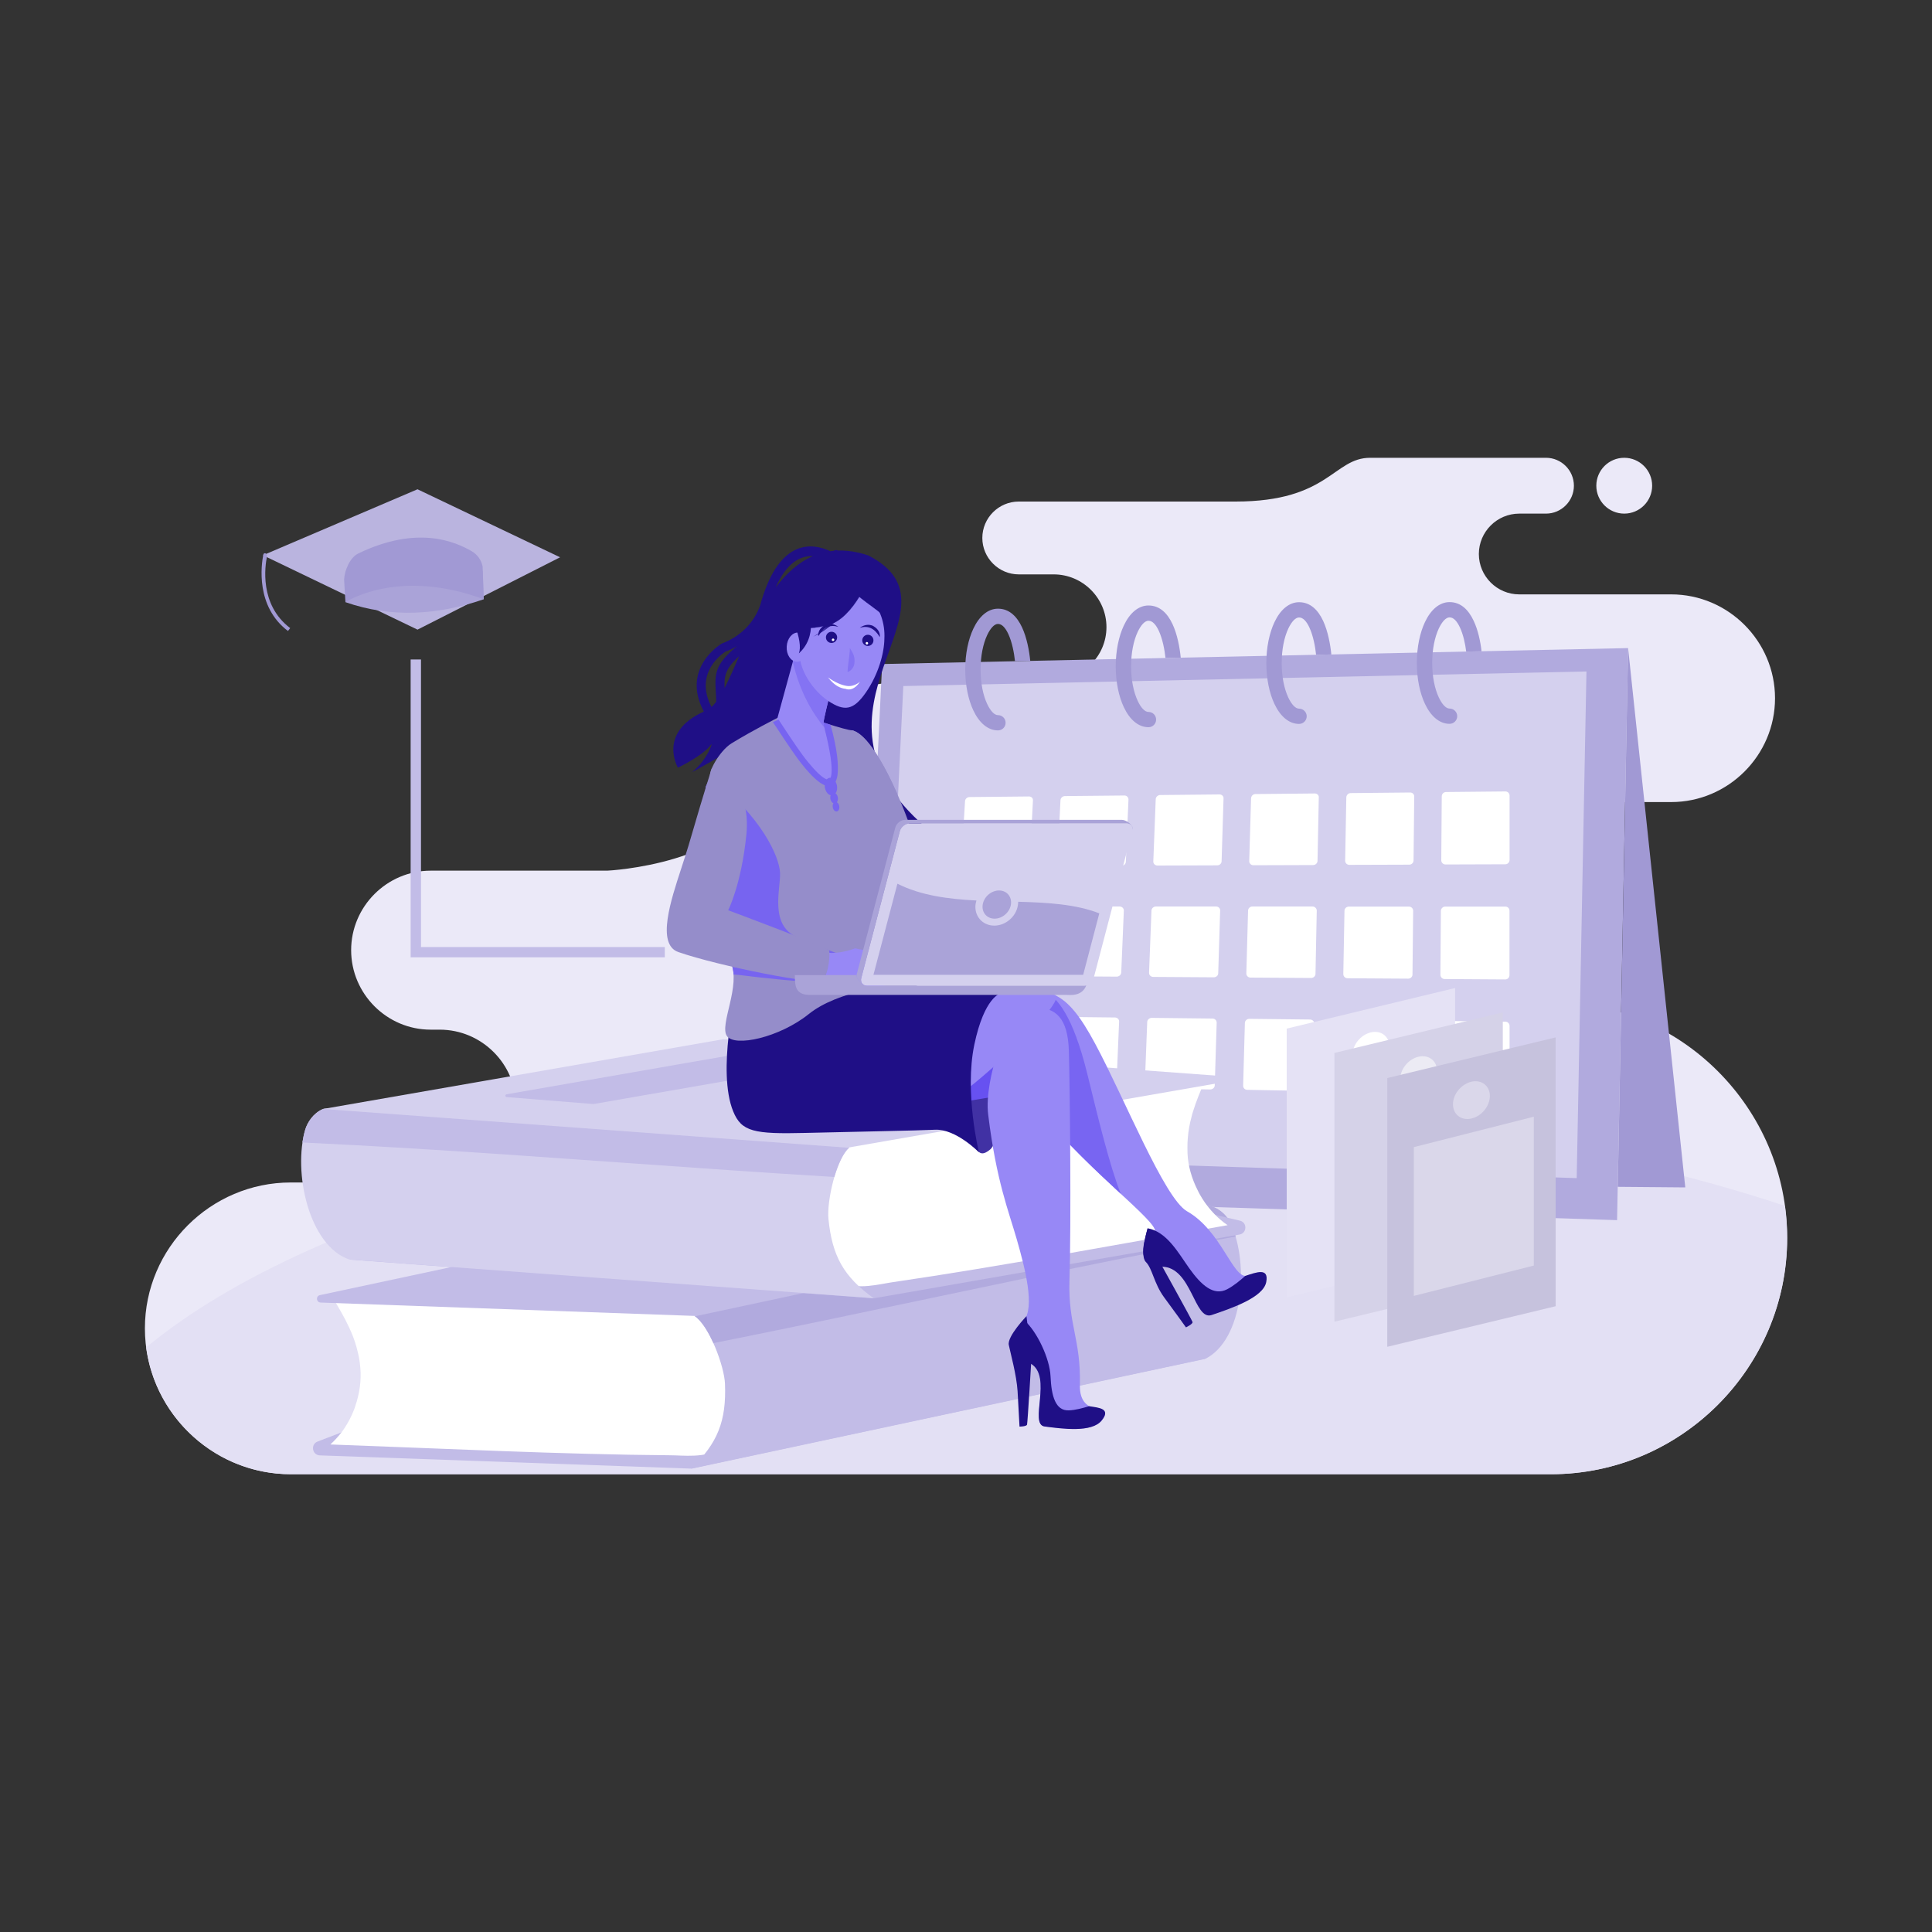 <svg xmlns="http://www.w3.org/2000/svg" enable-background="new 0 0 2000 2000" viewBox="0 0 2000 2000" id="PersonalizedLearning"><rect x="0" y="0" width="2000" height="2000" fill="#333333" stroke="none"/><path fill="#ebe9f8" fill-rule="evenodd" d="M1681.4,531.7c-15.9,0-28.9-12.9-28.9-28.9c0-15.9,12.9-28.9,28.9-28.9c15.9,0,28.9,12.9,28.9,28.9
		C1710.3,518.8,1697.3,531.7,1681.4,531.7L1681.4,531.7z M455.2,1224.1H301c-83,0-151,67.9-151,151l0,0c0,83,67.9,151,151,151
		h1304.6c134.5,0,244.5-110,244.5-244.5v0c0-134.5-110-244.5-244.5-244.5l0,0c-56.9,0-103.4-46.5-103.4-103.4l0,0
		c0-56.9,46.5-103.4,103.4-103.4h124.4c59.1,0,107.5-48.4,107.5-107.5l0,0c0-59.1-48.4-107.5-107.5-107.5h-157.3
		c-23,0-41.8-18.8-41.8-41.8l0,0c0-23,18.8-41.8,41.8-41.8h27.7c15.9,0,28.9-13,28.9-28.9l0,0c0-15.9-13-28.9-28.9-28.9h-103.9
		c0,0-39.7,0-78,0s-42.6,45.3-139.4,45.3c-149.6,0-74.8,0-224.5,0c-20.7,0-37.7,16.9-37.7,37.7l0,0c0,20.7,17,37.7,37.7,37.7h36.2
		c30,0,54.6,24.6,54.6,54.6l0,0c0,30-24.6,54.6-54.6,54.6H981.8c-147,0-167.8,38.4-193.6,114.9c-25.8,76.4-159.5,82.6-159.5,82.6
		H445.8c-45.2,0-82.3,37-82.3,82.3l0,0c0,45.2,37,82.3,82.3,82.3h9.4c43.5,0,79.1,35.6,79.1,79.1l0,0
		C534.4,1188.5,498.8,1224.1,455.2,1224.1L455.2,1224.1z" clip-rule="evenodd" class="colore9eff8 svgShape"></path><path fill="#e3e0f4" fill-rule="evenodd" d="M1143,1146.6c268.1,0,513.8,38.2,704.7,101.7c1.5,10.9,2.3,22,2.3,33.3v0c0,134.5-110,244.5-244.5,244.5H301
		c-76.4,0-140-57.5-149.7-131.3C329.2,1247.9,706.4,1146.6,1143,1146.6z" clip-rule="evenodd" class="colore0e6f4 svgShape"></path><polygon fill="#b1aade" fill-rule="evenodd" points="1685.4 670.9 913.2 687.4 886.6 1237.5 1674 1263.1" clip-rule="evenodd" class="coloraab9de svgShape"></polygon><polygon fill="#d4d0ee" fill-rule="evenodd" points="1642.3 695.1 1632.2 1219.6 911.6 1196.2 935.1 710.2" clip-rule="evenodd" class="colord0d9ee svgShape"></polygon><polygon fill="#a199d4" fill-rule="evenodd" points="1674.7 1228.6 1744.6 1229.2 1685.4 670.9" clip-rule="evenodd" class="color99a9d4 svgShape"></polygon><path fill="#a199d4" fill-rule="evenodd" d="M1066.5,684.1c-1-10.2-3.5-24-8.5-34.7c-5.2-11.1-13.1-19.3-24.9-19.3c-10.5,0-19.5,7.9-25.5,20.7
			c-5.2,11-8.4,25.9-8.4,42.3c0,16.4,3.2,31.3,8.4,42.3c6,12.8,15,20.7,25.5,20.7c4.4,0,7.9-3.5,7.9-7.9s-3.5-7.9-7.9-7.9
			c-3.8,0-7.8-4.4-11.2-11.6c-4.2-8.9-6.8-21.5-6.8-35.6c0-14.1,2.6-26.6,6.8-35.6c3.4-7.2,7.4-11.6,11.2-11.6
			c4.3,0,7.8,4.3,10.6,10.2c4,8.5,6.1,19.7,7,28.3L1066.5,684.1L1066.5,684.1z M1533.7,674.2c-1.1-9.8-3.6-22-8.2-31.6
			c-5.2-11.1-13.1-19.3-24.9-19.3c-10.5,0-19.5,7.9-25.5,20.7c-5.2,11-8.4,26-8.4,42.3c0,16.4,3.2,31.3,8.4,42.3
			c6,12.8,15,20.7,25.5,20.7c4.4,0,7.9-3.6,7.9-7.9s-3.5-7.9-7.9-7.9c-3.8,0-7.8-4.4-11.2-11.6c-4.2-9-6.8-21.5-6.8-35.6
			c0-14.1,2.6-26.6,6.8-35.6c3.4-7.2,7.4-11.6,11.2-11.6c4.3,0,7.8,4.3,10.6,10.2c3.6,7.6,5.6,17.2,6.6,25.2L1533.7,674.2
			L1533.7,674.2z M1378.2,677.5c-1-10.2-3.5-24-8.5-34.8c-5.2-11.1-13.1-19.3-24.9-19.3c-10.5,0-19.5,7.9-25.5,20.7
			c-5.2,11-8.4,26-8.4,42.3c0,16.4,3.2,31.3,8.4,42.3c6,12.8,15,20.7,25.5,20.7c4.4,0,7.9-3.6,7.9-7.9s-3.5-7.9-7.9-7.9
			c-3.8,0-7.8-4.4-11.2-11.6c-4.2-9-6.8-21.5-6.8-35.6c0-14.1,2.6-26.6,6.8-35.6c3.4-7.2,7.4-11.6,11.2-11.6
			c4.3,0,7.8,4.3,10.6,10.2c4,8.6,6.1,19.8,7,28.4L1378.2,677.5L1378.2,677.5z M1222.3,680.8c-1-10.2-3.5-24-8.5-34.7
			c-5.2-11.1-13.1-19.3-24.9-19.3c-10.5,0-19.5,7.9-25.5,20.7c-5.2,11-8.4,26-8.4,42.3c0,16.4,3.2,31.3,8.4,42.3
			c6,12.8,15,20.7,25.5,20.7c4.4,0,7.9-3.5,7.9-7.9c0-4.4-3.5-7.9-7.9-7.9c-3.8,0-7.9-4.4-11.2-11.6c-4.2-9-6.8-21.5-6.8-35.6
			c0-14.1,2.6-26.6,6.8-35.6c3.4-7.2,7.4-11.6,11.2-11.6c4.3,0,7.8,4.3,10.6,10.2c4,8.6,6.1,19.8,7,28.3L1222.3,680.8z" clip-rule="evenodd" class="color99a9d4 svgShape"></path><path fill="#ffffff" fill-rule="evenodd" d="M1558.4,819.3c-20.5,0.2-40.9,0.4-61.5,0.6c-2.4,0-4.4,2-4.4,4.5c-0.2,22.1-0.4,44.2-0.5,66.2
			c0,2.4,2,4.3,4.4,4.3c20.6-0.1,41.3-0.1,61.9-0.2c2.4,0,4.4-2,4.4-4.5c0-22.2,0-44.4,0-66.6
			C1562.7,821.2,1560.8,819.3,1558.4,819.3L1558.4,819.3z M1558.3,938.5c-20.7,0-41.5,0-62.2,0c-2.4,0-4.5,2-4.5,4.4
			c-0.2,22.1-0.3,44.1-0.5,66.2c0,2.4,2,4.4,4.4,4.4c20.9,0.1,41.9,0.3,62.7,0.4c2.5,0,4.4-2,4.4-4.4c0-22.2,0-44.4,0-66.6
			C1562.7,940.4,1560.8,938.5,1558.3,938.5L1558.3,938.5z M1059.2,938.4c-20.7,0-41.5,0-62.2,0c-2.4,0-4.6,1.8-4.7,4.1
			c-1.3,21.1-2.6,42.2-3.8,63.3c-0.1,2.3,1.8,4.2,4.3,4.2c20.9,0.1,41.8,0.3,62.7,0.4c2.4,0,4.5-1.9,4.7-4.2
			c1.1-21.2,2.3-42.5,3.4-63.7C1063.6,940.2,1061.6,938.4,1059.2,938.4L1059.2,938.4z M1159,938.4c-20.7,0-41.5,0-62.2,0
			c-2.4,0-4.5,1.9-4.7,4.2c-1,21.3-2.1,42.5-3.1,63.8c-0.1,2.3,1.8,4.2,4.3,4.2c20.9,0.1,41.8,0.3,62.7,0.4c2.4,0,4.6-1.9,4.7-4.2
			c0.9-21.4,1.8-42.8,2.7-64.3C1163.4,940.3,1161.5,938.4,1159,938.4L1159,938.4z M1258.8,938.4c-20.7,0-41.5,0-62.2,0
			c-2.4,0-4.5,1.9-4.6,4.2c-0.8,21.5-1.7,43-2.5,64.4c-0.1,2.4,1.9,4.3,4.4,4.3c20.9,0.2,41.8,0.3,62.7,0.4c2.4,0,4.5-1.9,4.5-4.2
			c0.7-21.6,1.4-43.2,2-64.9C1263.2,940.3,1261.3,938.4,1258.8,938.4L1258.8,938.4z M1358.7,938.4c-20.7,0-41.5,0-62.2,0
			c-2.4,0-4.5,1.9-4.5,4.3c-0.6,21.7-1.2,43.4-1.8,65c-0.1,2.3,1.9,4.3,4.3,4.3c20.9,0.1,41.8,0.3,62.7,0.4c2.5,0,4.6-1.9,4.6-4.3
			c0.4-21.8,0.9-43.6,1.3-65.5C1363.1,940.4,1361.1,938.4,1358.7,938.4L1358.7,938.4z M1458.5,938.5c-20.7,0-41.5,0-62.2,0
			c-2.4,0-4.5,1.9-4.5,4.3c-0.4,21.9-0.8,43.7-1.2,65.6c0,2.4,2,4.3,4.4,4.3c20.9,0.1,41.9,0.3,62.7,0.4c2.5,0,4.5-1.9,4.5-4.3
			c0.2-22,0.5-44,0.7-66C1462.9,940.4,1460.9,938.5,1458.5,938.5L1458.5,938.5z M1558.3,1057.6c-20.9-0.2-41.9-0.5-63-0.7
			c-2.4,0-4.5,1.9-4.5,4.3c-0.2,22.1-0.3,44.1-0.5,66.2c0,2.4,2,4.4,4.5,4.4c21.2,0.4,42.3,0.7,63.4,1.1c2.5,0,4.5-1.9,4.5-4.3
			c0-22.2,0-44.4,0-66.6C1562.7,1059.6,1560.8,1057.6,1558.3,1057.6L1558.3,1057.6z M1053.2,1052.2c-21-0.2-42-0.5-63-0.7
			c-2.5,0-4.6,1.8-4.8,4.1c-1.3,21.1-2.5,42.2-3.8,63.3c-0.1,2.3,1.8,4.2,4.2,4.2c21.2,0.4,42.3,0.7,63.4,1.1c2.5,0,4.7-1.8,4.8-4.1
			c1.2-21.2,2.3-42.5,3.4-63.7C1057.6,1054.1,1055.6,1052.2,1053.2,1052.2L1053.2,1052.2z M1154.2,1053.3c-21-0.2-42-0.4-63-0.7
			c-2.5,0-4.6,1.8-4.7,4.1c-1,21.3-2,42.6-3.1,63.9c-0.1,2.3,1.8,4.2,4.2,4.2c21.2,0.4,42.3,0.7,63.4,1.1c2.5,0,4.7-1.8,4.8-4.1
			c0.9-21.4,1.8-42.9,2.7-64.3C1158.6,1055.2,1156.6,1053.3,1154.2,1053.3L1154.2,1053.3z M1255.2,1054.4
			c-20.9-0.2-41.9-0.5-62.9-0.7c-2.5,0-4.6,1.9-4.7,4.2c-0.8,21.5-1.7,43-2.5,64.5c-0.1,2.3,1.8,4.2,4.3,4.3
			c21.2,0.4,42.3,0.7,63.4,1.1c2.4,0,4.6-1.8,4.7-4.1c0.7-21.6,1.3-43.3,2-64.9C1259.6,1056.3,1257.6,1054.4,1255.2,1054.4
			L1255.2,1054.4z M1356.2,1055.4c-20.9-0.2-41.9-0.4-62.9-0.7c-2.4,0-4.5,1.8-4.6,4.2c-0.6,21.7-1.2,43.4-1.8,65
			c-0.1,2.4,1.9,4.3,4.3,4.3c21.2,0.4,42.3,0.7,63.4,1.1c2.5,0,4.6-1.8,4.6-4.2c0.5-21.8,0.9-43.6,1.3-65.5
			C1360.6,1057.4,1358.7,1055.5,1356.2,1055.4L1356.2,1055.4z M1457.2,1056.5c-20.9-0.2-41.9-0.4-63-0.7c-2.4,0-4.5,1.9-4.5,4.3
			c-0.4,21.9-0.7,43.8-1.2,65.6c0,2.4,1.9,4.3,4.4,4.4c21.2,0.4,42.3,0.7,63.4,1.1c2.5,0,4.6-1.9,4.6-4.2c0.2-22,0.5-44.1,0.7-66.1
			C1461.7,1058.5,1459.7,1056.5,1457.2,1056.5L1457.2,1056.5z M1065.2,824.5c-20.5,0.2-40.9,0.4-61.5,0.6c-2.4,0-4.6,1.9-4.7,4.2
			c-1.3,21.1-2.6,42.2-3.8,63.3c-0.1,2.3,1.8,4.2,4.2,4.2c20.6-0.1,41.3-0.1,61.9-0.2c2.4,0,4.5-1.9,4.7-4.2
			c1.1-21.2,2.2-42.5,3.3-63.7C1069.5,826.3,1067.7,824.5,1065.2,824.5L1065.2,824.5z M1163.9,823.5c-20.5,0.2-41,0.4-61.5,0.6
			c-2.4,0-4.5,2-4.6,4.3c-1,21.3-2.2,42.5-3.2,63.9c-0.1,2.3,1.8,4.2,4.3,4.2c20.7-0.1,41.3-0.1,62-0.2c2.4,0,4.5-1.9,4.6-4.3
			c0.9-21.4,1.7-42.9,2.7-64.3C1168.2,825.3,1166.3,823.4,1163.9,823.5L1163.9,823.5z M1262.5,822.4c-20.4,0.2-40.9,0.4-61.5,0.6
			c-2.4,0-4.5,2-4.6,4.3c-0.8,21.5-1.7,43-2.5,64.5c-0.1,2.3,1.9,4.2,4.3,4.2c20.6-0.1,41.3-0.1,61.9-0.2c2.4,0,4.5-1.9,4.5-4.3
			c0.7-21.6,1.3-43.2,2-64.9C1266.8,824.3,1264.9,822.4,1262.5,822.4L1262.5,822.4z M1361.1,821.4c-20.5,0.2-41,0.4-61.5,0.6
			c-2.4,0-4.4,2-4.5,4.4c-0.6,21.7-1.2,43.4-1.9,65c-0.1,2.3,1.9,4.3,4.3,4.3c20.6-0.1,41.3-0.1,61.9-0.2c2.4,0,4.5-2,4.5-4.4
			c0.4-21.8,0.9-43.6,1.3-65.5C1365.5,823.3,1363.5,821.4,1361.1,821.4L1361.1,821.4z M1459.7,820.4c-20.4,0.2-40.9,0.4-61.5,0.6
			c-2.4,0-4.4,2-4.5,4.4c-0.4,21.9-0.8,43.8-1.2,65.6c0,2.4,1.9,4.3,4.4,4.3c20.7,0,41.3-0.1,62-0.2c2.4,0,4.4-2,4.4-4.4
			c0.2-22,0.4-44,0.7-66.1C1464.1,822.3,1462.2,820.3,1459.7,820.4z" clip-rule="evenodd" class="colorffffff svgShape"></path><path fill="#c2bce7" fill-rule="evenodd" d="M331.1,1506.6l384.1,13.7l532.4-113.8l-417.1-106.3l-501.8,192.1C321.3,1495.2,323.1,1506.3,331.1,1506.6z" clip-rule="evenodd" class="colorbcc9e7 svgShape"></path><path fill="#ffffff" fill-rule="evenodd" d="M342,1495.3c116.8,4.2,238.1,10.3,352.1,11.2c12,0,37.9,3.2,49.3-6.8c10.6-9.2,23.3-32.6,24.4-46.6
			c1.9-25.3-4.4-51.9-19.4-77.1c-3.9-6.5-8.4-13.1-13.6-18.6c-4.1-4.5-9.7-8-15.8-8.8c-64.8-9-373.8-4.1-374.7-5.5
			c6.5,10.9,12.5,20.9,17.2,31.3c0.7,1.4,1.4,2.9,2,4.4c3,6.9,5.3,14,7.1,21.8c0.3,1.5,0.6,3,1,4.5c0.6,3.4,1.1,7,1.4,10.7
			c1.2,12.9-0.7,26.6-5.2,39.7c-0.4,1.5-1,2.9-1.5,4.3c-2.5,6.3-5.6,12.4-9.3,18c-0.9,1.4-1.9,2.9-2.9,4.2
			C350.3,1486.9,346.4,1491.3,342,1495.3z" clip-rule="evenodd" class="colorffffff svgShape"></path><path fill="#c2bce7" fill-rule="evenodd" d="M750.5,1432.5c-0.7-18.2-16.3-60.4-31.6-70.2c93.2-26.7,524-116.5,534.4-113.7c10.7,2.9,17.9,11.6,21,18.5
			c19,41.8,12.9,119.8-26.6,139.6l-532.4,113.8C743,1493.9,752,1471,750.5,1432.5z" clip-rule="evenodd" class="colorbcc9e7 svgShape"></path><path fill="#b1aade" fill-rule="evenodd" d="M1166.7,1301.7c-142.9,28.7-285.3,60.2-428.2,88.7c-5.6-12.5-12.6-23.7-19.5-28.1
			c93.2-26.7,524-116.5,534.4-113.7c10.7,2.9,17.9,11.6,21,18.5c1.8,4,3.4,8.4,4.8,12.9C1241.5,1286.9,1204.1,1294.2,1166.7,1301.7z
			" clip-rule="evenodd" class="coloraab9de svgShape"></path><path fill="#c2bce7" fill-rule="evenodd" d="M331.9,1348.4l389,13.9l532.4-113.8l-420.3-15l-501.8,107.2C326.7,1341.7,327.3,1348.2,331.9,1348.4z" clip-rule="evenodd" class="colorbcc9e7 svgShape"></path><path fill="#7662f8" fill-rule="evenodd" d="M746.2,1273.4l229,8.2l88.1-19.4c1.6-0.4,1.4-2.8-0.3-2.9l-236-8.4l-81.2,18
			C743.2,1269.5,743.5,1273.4,746.2,1273.4z" clip-rule="evenodd" class="colorf8d462 svgShape"></path><path fill="#c2bce7" fill-rule="evenodd" d="M1283.1,1278l-378.6,66l-542.9-40.1l398.6-162.2l523.3,121.9C1291.3,1265.4,1291,1276.6,1283.1,1278z" clip-rule="evenodd" class="colorbcc9e7 svgShape"></path><path fill="#ffffff" fill-rule="evenodd" d="M1270.8,1268.3c-115.2,20.1-234.5,42.6-347.3,59.1c-11.9,1.7-37.1,8.4-49.7,0c-11.7-7.7-27.6-29.1-30.5-42.9
			c-5.3-24.8-2.7-52,8.7-79.1c3-7,6.6-14.1,10.9-20.3c3.5-5,8.6-9.2,14.4-10.9c63-17.7,369.8-55,370.4-56.5
			c-5,11.7-9.5,22.4-12.8,33.3c-0.5,1.5-1,3.1-1.3,4.7c-2,7.2-3.4,14.6-4,22.6c-0.1,1.5-0.2,3-0.3,4.6c-0.1,3.5-0.1,7.1,0,10.8
			c0.5,12.9,4.3,26.3,10.6,38.6c0.6,1.4,1.4,2.8,2.1,4.1c3.3,5.9,7.2,11.5,11.7,16.6c1.1,1.3,2.3,2.6,3.5,3.8
			C1261.4,1261.1,1265.9,1265,1270.8,1268.3z" clip-rule="evenodd" class="colorffffff svgShape"></path><path fill="#d4d0ee" fill-rule="evenodd" d="M857.6,1261.7c-1.8-18.1,7.9-62.1,21.7-73.9c-95.9-13.7-535-44-544.9-39.8c-10.2,4.3-16.1,14-18.3,21.1
			c-13.1,44,3.6,120.4,45.4,134.7l542.9,40.1C873.3,1321.6,861.4,1300.1,857.6,1261.7z" clip-rule="evenodd" class="colord0d9ee svgShape"></path><path fill="#c2bce7" fill-rule="evenodd" d="M427.4,1188.9c145.5,8.9,290.8,20.7,436.3,29.5c3.9-13.2,9.3-25.2,15.5-30.5c-95.9-13.7-535-44-544.9-39.8
			c-10.2,4.3-16.1,14-18.3,21.1c-1.3,4.2-2.2,8.7-3,13.5C351.3,1184.5,389.3,1186.6,427.4,1188.9z" clip-rule="evenodd" class="colorbcc9e7 svgShape"></path><path fill="#d4d0ee" fill-rule="evenodd" d="M1260.8,1121.3l-383.5,66.8l-542.9-40.1l414.3-72.2l511.7,37.8C1265,1114,1265.3,1120.6,1260.8,1121.3z" clip-rule="evenodd" class="colord0d9ee svgShape"></path><path fill="#c2bce7" fill-rule="evenodd" d="M840.1,1103.6l-225.7,39.3l-89.9-7.2c-1.7-0.1-1.8-2.6-0.1-2.9l232.6-40.5l82.9,6.7
			C842.6,1099.3,842.8,1103.1,840.1,1103.6z" clip-rule="evenodd" class="colorbcc9e7 svgShape"></path><path fill="#1f0f86" fill-rule="evenodd" d="M872.3,828.1c-2.7,12.7,32.5,35.3,23.5,25.8c-8.9-9.5-5.7-17.1-5.7-17.1c2.5,33.3,59.3,31.2,59.3,31.2
			c-31.9-15.2-34.3-24.5-34.3-24.5c22.7,25.2,43.4,13.1,43.4,13.1C814.5,732.6,1005.7,630,898.9,575c-14.6-4.9-27.7-6.1-39.4-4.4
			c-17.8-8.4-52-13.9-71.4,51.9l-0.1,0.3c0,0.1-6,30-40.3,43.2l-0.3,0.1l-0.4,0.2c-0.1,0.1-42.5,24.9-18.4,70.3
			c-48.3,21.9-26.8,58.1-26.8,58.1s26.1-12.5,34.2-23.8c2.8-3.8-4.3,16.5-19.2,27.9c-4,3.1,41.6-23.2,41.4-23.1
			c-0.3,0.1-25.9,23.1-21.2,27c13,10.9,36,33.2,18.5,51c-23.8,24.2,1.6,31.9,1.6,31.9c-10.4-9.1-7.8-22.8,18.1-24
			c25.9-1.2,27.6-25.5,43-33.2c15.5-7.7,12.5-27,12.5-27c5.4,30.6-4.5,19.5-6.9,43.3c-1,10.2,6.7,20.2,0.1,30.4
			c-4.3,6.6,4.7,15,10.8,21.3c-5.9-9.1,4.4-17.8,2.6-31.7c-5.1-38.6,22.4-46.7,3.3,4c-7.7,20.4,6.1,31.9,8.3,28.1
			c0,0-9.2-2.4,6.5-30c9.7-17,5.3-23.9,5.9-43.6c0.1-2.9-0.8-13.1-0.3-14.3C863.7,802.2,872.3,828.1,872.3,828.1L872.3,828.1z
			 M841.4,575.7c-15.1,6.6-27.7,18.2-38.4,32.4C814.6,581.7,829.2,575.2,841.4,575.7L841.4,575.7z M763.1,668.8
			c-23.7,19.3-23.1,29.2-22.1,47.8c0.2,3,0.4,6.2,0.4,9.8c-1.6,2.1-3.2,4-4.9,5.4c-18.3-35.3,11.3-55.2,14.7-57.4
			C755.7,672.9,759.6,670.9,763.1,668.8L763.1,668.8z M765.1,679.4c-5.3,12.2-10.2,23.5-15,32.8
			C749.6,700.3,750.6,692.3,765.1,679.4z" clip-rule="evenodd" class="color0f3d86 svgShape"></path><path fill="#1f0f86" fill-rule="evenodd" d="M841.6,673.9c0,0-14.3-22.5-17.7-41.8c-2.4-13.8,4.6-64.7,55.8-57.4c0,0,14.9,1.5,28.9,10.9
			c11.1,7.5,27.2,23.8,9.2,68.2l-4.7,15L841.6,673.9z" clip-rule="evenodd" class="color0f3d86 svgShape"></path><path fill="#958dca" fill-rule="evenodd" d="M882,756c21,4.7,47.4,63,60.4,100.3c16.5,39.2,20.4,142.4,10.8,145.8c17.7,44.6-86.8,1.6-81.9,1.2
			C876,1002.8,882,756,882,756z" clip-rule="evenodd" class="color8d9fca svgShape"></path><path fill="#958dca" fill-rule="evenodd" d="M928.7,821.5C915,790.4,897,759.3,882,756c0,0-0.5,22.1-1.4,53c5.8,68.5,15.6,169.1,18.1,194.5
			C1018.8,1004.1,915.6,1014,928.7,821.5z" clip-rule="evenodd" class="color8d9fca svgShape"></path><path fill="#958dca" fill-rule="evenodd" d="M804.9,743.1c0,0-25.4,12.8-47.6,26.4c-12.4,7.6-25.2,30.8-21.7,34.9c2.4,2.8,9.3-2,7.5-1
			c-15.5,7.9,23.1,225.4,36.3,235.4s128.9,1.7,142-10.8c13.2-12.6-10.1-51.1,1.3-128.3c11.4-77.2-34.8-143.8-40.7-143.7
			c-5.9,0.1-44.6-12.9-44.6-12.9H804.9z" clip-rule="evenodd" class="color8d9fca svgShape"></path><path fill="#7764f0" fill-rule="evenodd" d="M779.3,1038.8c13.1,10,95.9,10.2,131.2-0.8c4-1.2,22-8.4,22.5-15.2c-4.2-0.8-21.1,1.2-28-0.3
			c-23.8-5.5-37-35-37-35s-13.1-4.7-42.5-17.2c-29.4-12.4-17.3-50.1-18-66.7c-0.7-16.6-18.8-58.1-72-99.2l-5,9.8
			C726.8,852,767.2,1029.5,779.3,1038.8z" clip-rule="evenodd" class="color7e97cb svgShape"></path><path fill="#9788f6" fill-rule="evenodd" d="M829.3,653.8l-25.9,94.6c0,0,43.7,68.3,55.8,62.2c12-6.1-6.7-55.5-6.7-62.2c0-6.7,18.7-76,18.7-76
			L829.3,653.8z" clip-rule="evenodd" class="colorf6b788 svgShape"></path><path fill="#8473f3" fill-rule="evenodd" d="M853.4,753.2c-0.6-2.2-0.9-3.9-0.9-4.8c0-6.7,18.7-76,18.7-76l-41.9-18.6l-8.6,31.3
			C828.2,717.4,841.7,738.9,853.4,753.2z" clip-rule="evenodd" class="colorf3a673 svgShape"></path><path fill="#9788f6" fill-rule="evenodd" d="M915.5 661.4c-.2 14.6-6 36.4-19.1 55.4-12.9 18.6-22.3 19.9-39 8.8-14.4-9.6-31.5-31.5-29.9-54.3-4.3-33 13.1-62.5 39-65.9C892.3 602 917.3 628.1 915.5 661.4zM1035.7 1028.4c50.2-7.6 67.3-5.2 98 52 30.7 57.2 71.6 160.1 95.1 173.5 35.4 20 47.2 69.1 61.7 66.9 14.5-2.2 23.9 4.2 8.1 17.4-15.8 13.1-41.4 24.4-50.1 22-8.7-2.3-15.5-40.1-38.3-52.4-22.8-12.3-16-22.3-14.5-33.2s-66.6-60.8-118-122.9c-31.4-37.9-47.5-63-49.9-85.7C1025.4 1043.4 1035.7 1028.4 1035.7 1028.4z" clip-rule="evenodd" class="colorf6b788 svgShape"></path><path fill="#7865f2" fill-rule="evenodd" d="M1160.2,1235.8c-11.7-29.6-23.4-78.4-34.4-123.2c-15.6-63.7-32-78.8-42.4-85.6c-12.5-3.1-27.4-1.7-47.7,1.4
			c0,0-10.3,14.9-7.9,37.6c2.4,22.7,18.6,47.7,49.9,85.7C1104.8,1184.4,1136.5,1213.8,1160.2,1235.8z" clip-rule="evenodd" class="colorf29f65 svgShape"></path><path fill="#4131a4" fill-rule="evenodd" d="M1051,1078.7c0,0-13.4,100.8-25.8,111.1c-8.9,7.3-15.2,7.8-21.4-22.3c-6.2-30.1,9.7-142.3,9.7-142.3
			L1051,1078.7z" clip-rule="evenodd" class="color3156a4 svgShape"></path><polygon fill="#6751f1" fill-rule="evenodd" points="1040.4 1133.3 916.8 1154.1 986.6 1054 1039.7 1043.2 1071.5 1050.5" clip-rule="evenodd" class="colorf19651 svgShape"></polygon><path fill="#9788f6" fill-rule="evenodd" d="M783.4,1032.4c-43.9,78.7-13.9,128.8,39.4,133.9c53.3,5.1,137.5-4.6,186.5-45.4
			c49.1-40.8,89.3-83.9,83.7-90.3C1087.4,1024.2,783.4,1032.4,783.4,1032.4z" clip-rule="evenodd" class="colorf6b788 svgShape"></path><path fill="#9788f6" fill-rule="evenodd" d="M1032.2,1091.2c9-26.9,19.3-47.6,39.4-48c21.1-0.4,34,10.6,34.9,45.1c1.1,41.1,2.5,177.1,0.6,237.5
			c-1.4,45.8,11.9,60.4,10.8,108.1c-0.8,36,37.5,17.8,22.7,36.4c-10.2,12.8-40.5,8.6-59.1,6.3c-16.6-2.1,8.6-51.8-14.4-65.1
			c-19.7-11.4-20.1-29.9-7.6-43.9c12.4-14,1.4-55.5-6.9-84.5c-8.3-29-21.2-60.4-29.6-129C1020.5,1134.5,1026.7,1107.6,1032.2,1091.2
			z" clip-rule="evenodd" class="colorf6b788 svgShape"></path><path fill="#7764f0" fill-rule="evenodd" d="M859.8,750.3c7.1,25.9,8.4,41.8,7.2,51.9c-0.6,4.6-2,7.9-4.3,9.7c-2.6,2.1-5.9,2.3-9.8,0.6
			c-5.4-2.4-12.6-8.9-21.3-19.6l0,0c-7-8.4-16.6-22.8-27.7-39.7l-3.8-5.7l5.8-2.6l3.2,4.8c11,16.7,20.5,31,27.3,39.1l0,0
			c8.1,9.9,14.4,15.9,18.9,17.8c1.6,0.7,2.8,0.8,3.4,0.3c1-0.8,1.6-2.6,2-5.6c1-8.3-1.3-23.9-6.6-45.1c-0.6-2.5-1.3-5.2-1.7-8.3
			L859.8,750.3z" clip-rule="evenodd" class="color7e97cb svgShape"></path><path fill="#1f0f86" fill-rule="evenodd" d="M1127.4 1455.7c-6.3 1.9-14.2 4.1-21 4.3-13.8.5-18-14.7-18.9-35.4-.8-18-13.9-46.4-27.3-57.9-.3.3-.5.7-.8 1-12.4 14-12 32.5 7.6 43.9 22.9 13.3-2.2 63 14.4 65.1 18.6 2.4 48.9 6.6 59.1-6.3C1150.2 1458.2 1138.2 1457.3 1127.4 1455.7zM1289.1 1320.8c-5.4 4.8-12.1 10.4-18.9 13.9-13.8 7.1-26.6-4.2-39.1-21.8-11-15.4-23-37.8-43.1-41.4-.1.4-.1.8-.2 1.2-4.8 18.3-11.3 38.2 15.2 38.6 30.8.5 33.2 56.2 51.3 50 20.3-6.9 53.4-18 56.5-34.1C1313.7 1312 1301 1316.9 1289.1 1320.8z" clip-rule="evenodd" class="color0f3d86 svgShape"></path><path fill="#1f0f86" fill-rule="evenodd" d="M1062.6 1362.5c0 0-20.2 21-18.3 29.8 1.8 8.8 8 30.9 9.1 47.9 1 17 2 36.6 2 36.6s7.3 0 7.8-2.1c.6-2.1 4.6-69.3 4.6-69.3L1062.6 1362.5zM1188 1271.5c0 0-8.6 28.2-1.8 34.9 6.8 6.8 8.3 22.2 18.9 36.6 10.7 14.4 22.6 31.1 22.6 31.1s7.4-3.5 6.8-5.6c-.6-2.1-34.3-62.8-34.3-62.8L1188 1271.5zM762.3 1025.3c0 0-20.3 83.5-3.3 125.2 8.6 21.1 21.6 23.6 74.7 22.3 51.6-1.3 116.6-2.4 134-3.3 21.8-1.2 45.7 23.4 45.7 23.4s-15.2-61.6-4.8-111.4c10.4-49.7 27.1-53.1 27.1-53.1l-22.3-3.1H762.3z" clip-rule="evenodd" class="color0f3d86 svgShape"></path><path fill="#958dca" fill-rule="evenodd" d="M756.4,996.4c11.1,23.6-12,64.4-3.9,76.1c8.1,11.7,54.4,1.6,84.8-22.8c30.4-24.5,87.9-29.8,87.9-29.8
			L756.4,996.4z" clip-rule="evenodd" class="color8d9fca svgShape"></path><path fill="#9788f6" fill-rule="evenodd" d="M872.7,1018.6c7.1,3.1,37.9,3.2,48.9,0.8c11-2.4,2.8-17.9-1.4-22.3c-4.2-4.4-23.6-4.8-25.4-6.6
			c-1.8-1.8,11.6-1.4,12.9-3.8c1.3-2.3-14.5-2.8-22.3-5c-3.1,1.1-17.5,6.1-28.6,4.5c-0.3,6.9,0.5,16.3-3.2,27
			C858.1,1014.8,869.7,1017.3,872.7,1018.6z" clip-rule="evenodd" class="colorf6b788 svgShape"></path><path fill="#7764f0" fill-rule="evenodd" d="M758.2,1000.9c0.3,1.9,1.5,6.4,1.1,7.9c1.2,0.2,3.7,0.2,5,0.4c4.8,0.6,9.5,1.1,14.3,1.7
			c2.6,0.3,5.1,0.6,7.7,0.9c32.2,3.6,59.8,5.8,62.9,3.2c-24.5-3.7-25.4-4.5-27.4-4.7C798.1,1008.6,778.1,1003.3,758.2,1000.9z" clip-rule="evenodd" class="color7e97cb svgShape"></path><path fill="#1f0f86" fill-rule="evenodd" d="M895.7,600.1c31.8,18.7,21.8,31.4,30,48.3c0,0,9.5-32.8-5.4-50.9C904.6,578.4,895.7,600.1,895.7,600.1z" clip-rule="evenodd" class="color0f3d86 svgShape"></path><path fill="#1f0f86" fill-rule="evenodd" d="M908.2 598.4c-4.2-2-7.2-1.6-8.8 1.2 1.1 6.7 4.2 11.6 9.4 14.8C907.1 611.5 906.9 606.2 908.2 598.4zM860.9 585.5c5.6-1.6 8-4.3 7.2-8.3-6.4-5.4-13.4-7.5-20.8-6.3C851.3 572.3 855.8 577.2 860.9 585.5z" clip-rule="evenodd" class="color0f3d86 svgShape"></path><path fill="#1f0f86" fill-rule="evenodd" stroke="#1f0f86" stroke-miterlimit="2.613" stroke-width=".216" d="M901.9,593.1c0,0-17.6,47.1-44.7,54c-27.1,7-38.8-0.3-38.8-0.3s20.7-16.5,25.1-45.3
			C843.5,601.6,888.6,570.7,901.9,593.1z" clip-rule="evenodd" class="color0f3d86 svgShape colorStroke0f3d86 svgStroke"></path><path fill="#9788f6" fill-rule="evenodd" d="M836.6,670.5c-0.4,8.3-5.8,14.8-11.9,14.5c-6.1-0.3-10.8-7.3-10.3-15.7c0.4-8.3,5.8-14.8,11.9-14.5
			C832.4,655.2,837.1,662.2,836.6,670.5z" clip-rule="evenodd" class="colorf6b788 svgShape"></path><path fill="#1f0f86" fill-rule="evenodd" d="M822.3 645.4c7.4-5.4 13.1-5.7 17.3-.9.4 13.2-3.8 23.8-12.6 31.9C829.3 670.2 827.7 659.9 822.3 645.4zM910.3 621.6c3.5-12.9 7-16.7 10.8-11.4 3.2 21 3 40.5-.7 58.5C920.3 657.5 917 641.8 910.3 621.6zM879 602c-4.1-12.7-3.2-17.8 2.8-15.4 14.1 15.9 24.5 32.4 31.2 49.5C902.2 626.1 877.5 613 879 602zM862 584.3c-2.2-1.6-3.1-4.3-2.8-8.3 2.5-5.4 5.2-7.5 8.1-6.3C865.7 571 864 575.9 862 584.3z" clip-rule="evenodd" class="color0f3d86 svgShape"></path><path fill="#7764f0" fill-rule="evenodd" d="M858.6,805.2c3.4-0.6,6.9,3,7.8,8c0.9,5-1.2,9.6-4.7,10.1c-3.5,0.6-6.9-3-7.8-8
			C853.1,810.4,855.2,805.8,858.6,805.2z" clip-rule="evenodd" class="color7e97cb svgShape"></path><path fill="#7764f0" fill-rule="evenodd" d="M862.5,820.6c2.1-0.4,4.3,1.8,4.8,4.9c0.5,3.1-0.8,5.9-2.9,6.2c-2.1,0.4-4.3-1.8-4.8-4.9
			C859.1,823.8,860.4,821,862.5,820.6z" clip-rule="evenodd" class="color7e97cb svgShape"></path><path fill="#7764f0" fill-rule="evenodd" d="M864.6,830.2c1.9-0.3,3.8,1.6,4.2,4.3c0.5,2.7-0.7,5.2-2.5,5.5c-1.9,0.3-3.8-1.6-4.2-4.3
			C861.6,833,862.7,830.5,864.6,830.2z" clip-rule="evenodd" class="color7e97cb svgShape"></path><path fill="#958dca" fill-rule="evenodd" d="M736.7,795.7c-21.4,68.4-18,62.2-31.8,104.3c-10,30.8-25.9,77.6-2.6,85.6c41.6,14.4,142.5,34.5,148.7,29.2
			c7.3-6.2,8.3-27.8,7.3-30.9c-1-3.1-104.5-41.6-104.5-41.6s13.7-26.7,18.9-78.7C777.8,811.5,741.8,789,736.7,795.7z" clip-rule="evenodd" class="color8d9fca svgShape"></path><path fill="#d4d0ee" fill-rule="evenodd" d="M1166.2,852.3H941.7c-4.4,0-9,3.6-10.2,8l-39.9,152.1c-1.2,4.4,1.5,8,5.9,8H1122c4.4,0,9-3.6,10.2-8
				l39.9-152.1C1173.3,855.9,1170.6,852.3,1166.2,852.3z" clip-rule="evenodd" class="colord0d9ee svgShape"></path><path fill="#aaa3d8" fill-rule="evenodd" d="M899.7,959.9l27.1-103.2c1.2-4.4,5.7-8,10.2-8h15.5h209c4.4,0,12.3,5.7,11,10.1c0.2-3.7-2.3-6.4-6.2-6.4
				H941.7c-4.4,0-9,3.6-10.2,8l-39.9,152.1c-0.7,2.6,0,5,1.6,6.5c-3.7-2.4-7.2-7-6.4-10.1L899.7,959.9z" clip-rule="evenodd" class="colora3b1d8 svgShape"></path><path fill="#aaa3d8" fill-rule="evenodd" d="M897.6 1020.5H1122c.8 0 1.7-.1 2.5-.4-4.5 11.6-16.6 9.9-21.3 9.8H837c-14.4-.6-14-10.7-14.2-20.5h63.9c-.2 3.1 3.1 7.2 6.5 9.4C894.3 1019.9 895.8 1020.5 897.6 1020.5zM929 914.8c24.1 12.2 52.5 15.9 81.8 17.4-.3 1.1-.6 2.1-.8 3.2-2 12.3 6.7 22.8 19.3 22.8 11.8 0 22.6-9.4 24.4-21 .2-1.3.3-2.5.3-3.7 30.4.8 59.7 2.5 84 12l-16.7 63.6H904.2L929 914.8z" clip-rule="evenodd" class="colora3b1d8 svgShape"></path><path fill="#aaa3d8" fill-rule="evenodd" d="M1034.2,921.8c-8,0-15.6,6.5-16.9,14.6c-1.3,8,4.2,14.6,12.3,14.6c8,0,15.6-6.5,16.9-14.6
				C1047.7,928.3,1042.2,921.8,1034.2,921.8z" clip-rule="evenodd" class="colora3b1d8 svgShape"></path><path fill="#1f0f86" fill-rule="evenodd" d="M898.4 668.7c3.2 0 5.8-2.6 5.8-5.8 0-3.2-2.6-5.8-5.8-5.8-3.2 0-5.8 2.6-5.8 5.8C892.6 666.1 895.2 668.7 898.4 668.7zM860.8 665.6c3.2 0 5.8-2.6 5.8-5.8s-2.6-5.8-5.8-5.8-5.8 2.6-5.8 5.8S857.6 665.6 860.8 665.6zM902.9 647.5c-2.5-.8-7.1-1.7-12.9 2.4 4.3-1.3 8.2-1.2 11.6.4 3.4 1.6 6.5 4.7 9.2 9.3C911.4 653.6 907.3 649.6 902.9 647.5z" clip-rule="evenodd" class="color0f3d86 svgShape"></path><path fill="#ffffff" fill-rule="evenodd" d="M890.3,705.6c-3.4,3.1-8.5,5.2-13.5,4.5c-5.5-0.8-12.3-3.6-19.7-8.9c7.4,9.4,13.4,11.3,18.3,11.9
			C878.8,714.5,884.8,714.2,890.3,705.6z" clip-rule="evenodd" class="colorffffff svgShape"></path><path fill="#8473f3" fill-rule="evenodd" d="M879.7,670.8c0.3,3.5-1.2,12.9-1.4,15c0,0.2-1.2,9.2-0.8,9.9c4.9-1.9,6.7-6.2,7-9.2
			C885.2,679.6,883.1,676.2,879.7,670.8z" clip-rule="evenodd" class="colorf3a673 svgShape"></path><path fill="#1f0f86" fill-rule="evenodd" d="M855,646.5c2.5-0.8,7.1-1.7,12.9,2.4c-4.3-1.3-8.2-1.2-11.6,0.4c-3.4,1.6-6.5,4.7-9.2,9.3
			C846.5,652.6,850.6,648.6,855,646.5z" clip-rule="evenodd" class="color0f3d86 svgShape"></path><path fill="#ffffff" fill-rule="evenodd" d="M897.4 667.2c.7 0 1.3-.6 1.3-1.3s-.6-1.3-1.3-1.3-1.3.6-1.3 1.3S896.7 667.2 897.4 667.2zM862.4 663.6c.7 0 1.3-.6 1.3-1.3 0-.7-.6-1.3-1.3-1.3s-1.3.6-1.3 1.3C861 663 861.6 663.6 862.4 663.6z" clip-rule="evenodd" class="colorffffff svgShape"></path><path fill="#1f0f86" fill-rule="evenodd" d="M900,598.5c0,0-24,44.8-58.2,60.6c0,0,45.6-25.8,48.5-58.3C893.3,568.2,900,598.5,900,598.5z" clip-rule="evenodd" class="color0f3d86 svgShape"></path><g fill="#000000" class="color000000 svgShape"><polygon fill="#bab4df" fill-rule="evenodd" points="272.2 574.8 432.2 506.5 579.8 576.9 432.2 651.8" clip-rule="evenodd" class="colorb4bfdf svgShape"></polygon><path fill="#a199d4" fill-rule="evenodd" d="M298.1,653.2l2.3-3c-32.2-24.3-26-64.8-24-74.1c0.2-1.2-0.2-2.4-1.2-3.1l0,0c-1-0.7-2.4-0.2-2.6,1
			C270.4,584.9,264.5,627.9,298.1,653.2z" clip-rule="evenodd" class="color99a9d4 svgShape"></path><path fill="#aaa3d8" fill-rule="evenodd" d="M357.7,623.4c47.4,16.5,95.6,13.4,142.9-3l-0.8-29.4H357.7C357.7,601.8,357.7,612.6,357.7,623.4z" clip-rule="evenodd" class="colora3b1d8 svgShape"></path><path fill="#a199d4" fill-rule="evenodd" d="M356.2,599.9l1.4,23.5c0,0,54.2-36.2,143.2-3l-1.2-34c-1.3-6.6-5.4-12.4-11.3-15.8
			c-16.7-9.6-55.8-27.4-117.5,2.4C362.2,577.2,356.8,590.3,356.2,599.9z" clip-rule="evenodd" class="color99a9d4 svgShape"></path></g><polygon fill="#c2bce7" fill-rule="evenodd" points="688.2 991 425.1 991 425.1 682.7 435.8 682.7 435.8 980.4 688.2 980.4" clip-rule="evenodd" class="colorbcc9e7 svgShape"></polygon><g fill="#000000" class="color000000 svgShape"><polygon fill="#e5e2f5" fill-rule="evenodd" points="1332 1064.8 1506.3 1022.8 1506.3 1301 1332 1343" clip-rule="evenodd" class="colore2e8f5 svgShape"></polygon><path fill="#ffffff" fill-rule="evenodd" d="M1419.2,1068.7c10.5-2.4,19.1,4.2,19.1,14.7c0,10.6-8.5,21-19.1,23.4c-10.5,2.4-19.1-4.2-19.1-14.7
			C1400.1,1081.6,1408.6,1071.1,1419.2,1068.7z" clip-rule="evenodd" class="colorffffff svgShape"></path></g><g fill="#000000" class="color000000 svgShape"><polygon fill="#d5d2e8" fill-rule="evenodd" points="1381.4 1090 1555.7 1048 1555.7 1326.2 1381.4 1368.2" clip-rule="evenodd" class="colord2d6e8 svgShape"></polygon><path fill="#ecebf4" fill-rule="evenodd" d="M1468.5,1093.9c10.5-2.4,19.1,4.2,19.1,14.7c0,10.6-8.5,21-19.1,23.4c-10.5,2.4-19.1-4.2-19.1-14.7
			C1449.5,1106.7,1458,1096.3,1468.5,1093.9z" clip-rule="evenodd" class="colorebeff4 svgShape"></path></g><g fill="#000000" class="color000000 svgShape"><polygon fill="#c6c2dd" fill-rule="evenodd" points="1436.1 1116 1610.4 1073.9 1610.4 1352.2 1436.1 1394.2" clip-rule="evenodd" class="colorc2c5dd svgShape"></polygon><path fill="#dad7ea" fill-rule="evenodd" d="M1523.2,1119.8c10.5-2.4,19.1,4.2,19.1,14.7c0,10.5-8.5,21-19.1,23.4c-10.5,2.4-19.1-4.2-19.1-14.8
			C1504.1,1132.7,1512.7,1122.2,1523.2,1119.8z" clip-rule="evenodd" class="colord7deea svgShape"></path></g><polygon fill="#dad7ea" fill-rule="evenodd" points="1463.6 1187.5 1587.8 1156 1587.8 1310.1 1463.6 1341.5" clip-rule="evenodd" class="colord7deea svgShape"></polygon></svg>